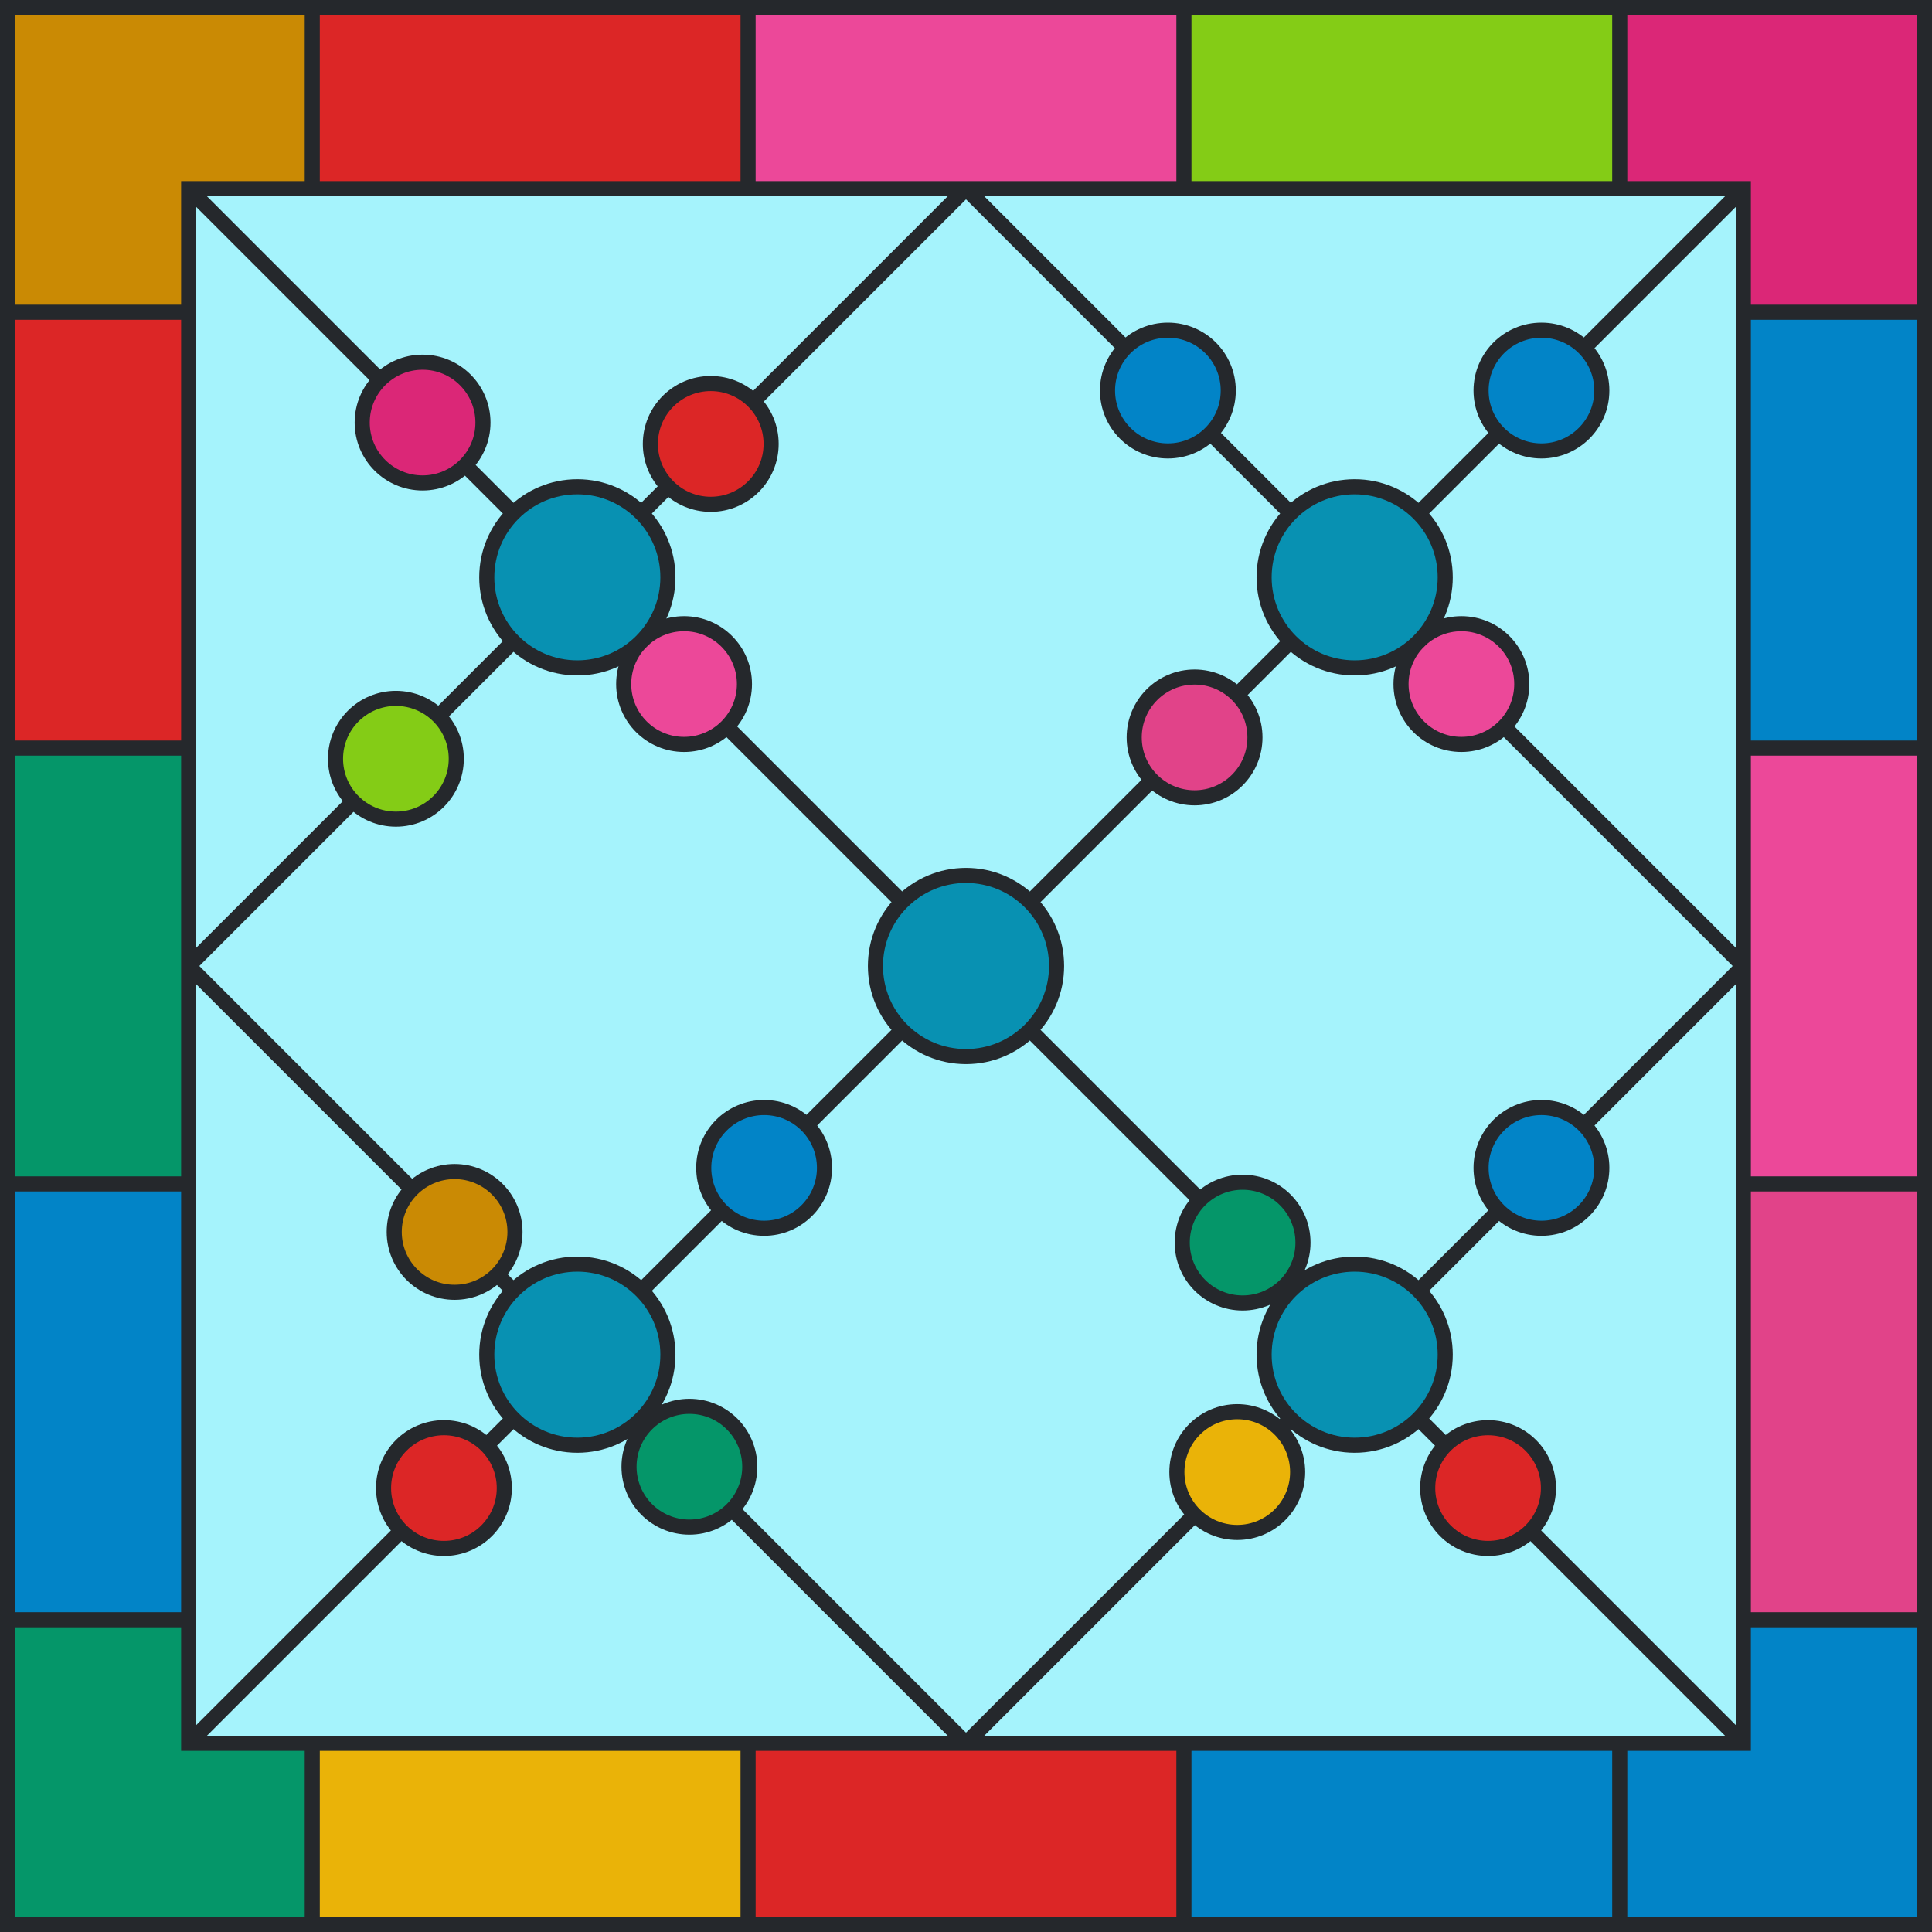 <svg viewBox="0 0 512 512" height="512" width="512" xmlns="http://www.w3.org/2000/svg" xmlns:xlink="http://www.w3.org/1999/xlink"><rect x="0" y="0" width="512" height="512" fill="#a5f3fc"></rect><path d="M 82.75 25 L 198.25 25" stroke-width="50" stroke="#DC2626" fill="none"></path><path d="M 198.25 25 L 313.75 25" stroke-width="50" stroke="#EC4899" fill="none"></path><path d="M 313.75 25 L 429.25 25" stroke-width="50" stroke="#84CC16" fill="none"></path><path d="M 429.25 25 L 487 25 L 487 82.75" stroke-width="50" stroke="#DB2777" fill="none"></path><path d="M 487 82.75 L 487 198.25" stroke-width="50" stroke="#0284C7" fill="none"></path><path d="M 487 198.25 L 487 313.75" stroke-width="50" stroke="#EC4899" fill="none"></path><path d="M 487 313.75 L 487 429.25" stroke-width="50" stroke="#E14389" fill="none"></path><path d="M 487 429.25 L 487 487 L 429.25 487" stroke-width="50" stroke="#0284C7" fill="none"></path><path d="M 429.25 487 L 313.75 487" stroke-width="50" stroke="#0284C7" fill="none"></path><path d="M 313.75 487 L 198.25 487" stroke-width="50" stroke="#DC2626" fill="none"></path><path d="M 198.25 487 L 82.75 487" stroke-width="50" stroke="#EAB308" fill="none"></path><path d="M 82.75 487 L 25 487 L 25 429.25" stroke-width="50" stroke="#059669" fill="none"></path><path d="M 25 429.25 L 25 313.75" stroke-width="50" stroke="#0284C7" fill="none"></path><path d="M 25 313.75 L 25 198.25" stroke-width="50" stroke="#059669" fill="none"></path><path d="M 25 198.25 L 25 82.75" stroke-width="50" stroke="#DC2626" fill="none"></path><path d="M 25 82.75 L 25 25 L 82.75 25" stroke-width="50" stroke="#CA8A04" fill="none"></path><line x1="82.75" y1="0" x2="82.75" y2="50" stroke-width="4" stroke="#25282c"></line><line x1="198.25" y1="0" x2="198.25" y2="50" stroke-width="4" stroke="#25282c"></line><line x1="313.75" y1="0" x2="313.75" y2="50" stroke-width="4" stroke="#25282c"></line><line x1="429.25" y1="0" x2="429.25" y2="50" stroke-width="4" stroke="#25282c"></line><line x1="82.75" y1="462" x2="82.75" y2="512" stroke-width="4" stroke="#25282c"></line><line x1="198.25" y1="462" x2="198.25" y2="512" stroke-width="4" stroke="#25282c"></line><line x1="313.75" y1="462" x2="313.75" y2="512" stroke-width="4" stroke="#25282c"></line><line x1="429.25" y1="462" x2="429.25" y2="512" stroke-width="4" stroke="#25282c"></line><line x1="0" y1="82.75" x2="50" y2="82.75" stroke-width="4" stroke="#25282c"></line><line x1="0" y1="198.25" x2="50" y2="198.25" stroke-width="4" stroke="#25282c"></line><line x1="0" y1="313.75" x2="50" y2="313.75" stroke-width="4" stroke="#25282c"></line><line x1="0" y1="429.25" x2="50" y2="429.25" stroke-width="4" stroke="#25282c"></line><line x1="462" y1="82.75" x2="512" y2="82.75" stroke-width="4" stroke="#25282c"></line><line x1="462" y1="198.25" x2="512" y2="198.25" stroke-width="4" stroke="#25282c"></line><line x1="462" y1="313.75" x2="512" y2="313.75" stroke-width="4" stroke="#25282c"></line><line x1="462" y1="429.25" x2="512" y2="429.25" stroke-width="4" stroke="#25282c"></line><rect x="2" y="2" width="508" height="508" stroke-width="4" stroke="#25282c" fill="none"></rect><rect x="50" y="50" width="412" height="412" stroke-width="4" stroke="#25282c" fill="none"></rect><line x1="50" y1="50" x2="462" y2="462" stroke-width="4" stroke="#25282c"></line><line x1="50" y1="462" x2="462" y2="50" stroke-width="4" stroke="#25282c"></line><line x1="50" y1="256" x2="256" y2="50" stroke-width="4" stroke="#25282c"></line><line x1="256" y1="462" x2="462" y2="256" stroke-width="4" stroke="#25282c"></line><line x1="50" y1="256" x2="256" y2="462" stroke-width="4" stroke="#25282c"></line><line x1="256" y1="50" x2="462" y2="256" stroke-width="4" stroke="#25282c"></line><circle cx="188.355" cy="117.645" r="16" fill="#DC2626" stroke-width="4" stroke="#25282c"></circle><circle cx="181.284" cy="181.284" r="16" fill="#EC4899" stroke-width="4" stroke="#25282c"></circle><circle cx="104.917" cy="201.083" r="16" fill="#84CC16" stroke-width="4" stroke="#25282c"></circle><circle cx="111.988" cy="111.988" r="16" fill="#DB2777" stroke-width="4" stroke="#25282c"></circle><circle cx="408.497" cy="103.503" r="16" fill="#0284C7" stroke-width="4" stroke="#25282c"></circle><circle cx="387.284" cy="181.284" r="16" fill="#EC4899" stroke-width="4" stroke="#25282c"></circle><circle cx="316.574" cy="195.426" r="16" fill="#E14389" stroke-width="4" stroke="#25282c"></circle><circle cx="309.503" cy="103.503" r="16" fill="#0284C7" stroke-width="4" stroke="#25282c"></circle><circle cx="408.497" cy="309.503" r="16" fill="#0284C7" stroke-width="4" stroke="#25282c"></circle><circle cx="394.355" cy="394.355" r="16" fill="#DC2626" stroke-width="4" stroke="#25282c"></circle><circle cx="327.887" cy="390.113" r="16" fill="#EAB308" stroke-width="4" stroke="#25282c"></circle><circle cx="329.302" cy="329.302" r="16" fill="#059669" stroke-width="4" stroke="#25282c"></circle><circle cx="202.497" cy="309.503" r="16" fill="#0284C7" stroke-width="4" stroke="#25282c"></circle><circle cx="182.698" cy="388.698" r="16" fill="#059669" stroke-width="4" stroke="#25282c"></circle><circle cx="117.645" cy="394.355" r="16" fill="#DC2626" stroke-width="4" stroke="#25282c"></circle><circle cx="120.473" cy="326.473" r="16" fill="#CA8A04" stroke-width="4" stroke="#25282c"></circle><circle r="24" cx="153" cy="153" stroke-width="4" stroke="#25282c" fill="#0891b2"></circle><circle r="24" cx="359" cy="153" stroke-width="4" stroke="#25282c" fill="#0891b2"></circle><circle r="24" cx="359" cy="359" stroke-width="4" stroke="#25282c" fill="#0891b2"></circle><circle r="24" cx="153" cy="359" stroke-width="4" stroke="#25282c" fill="#0891b2"></circle><circle r="24" cx="256" cy="256" stroke-width="4" stroke="#25282c" fill="#0891b2"></circle></svg>